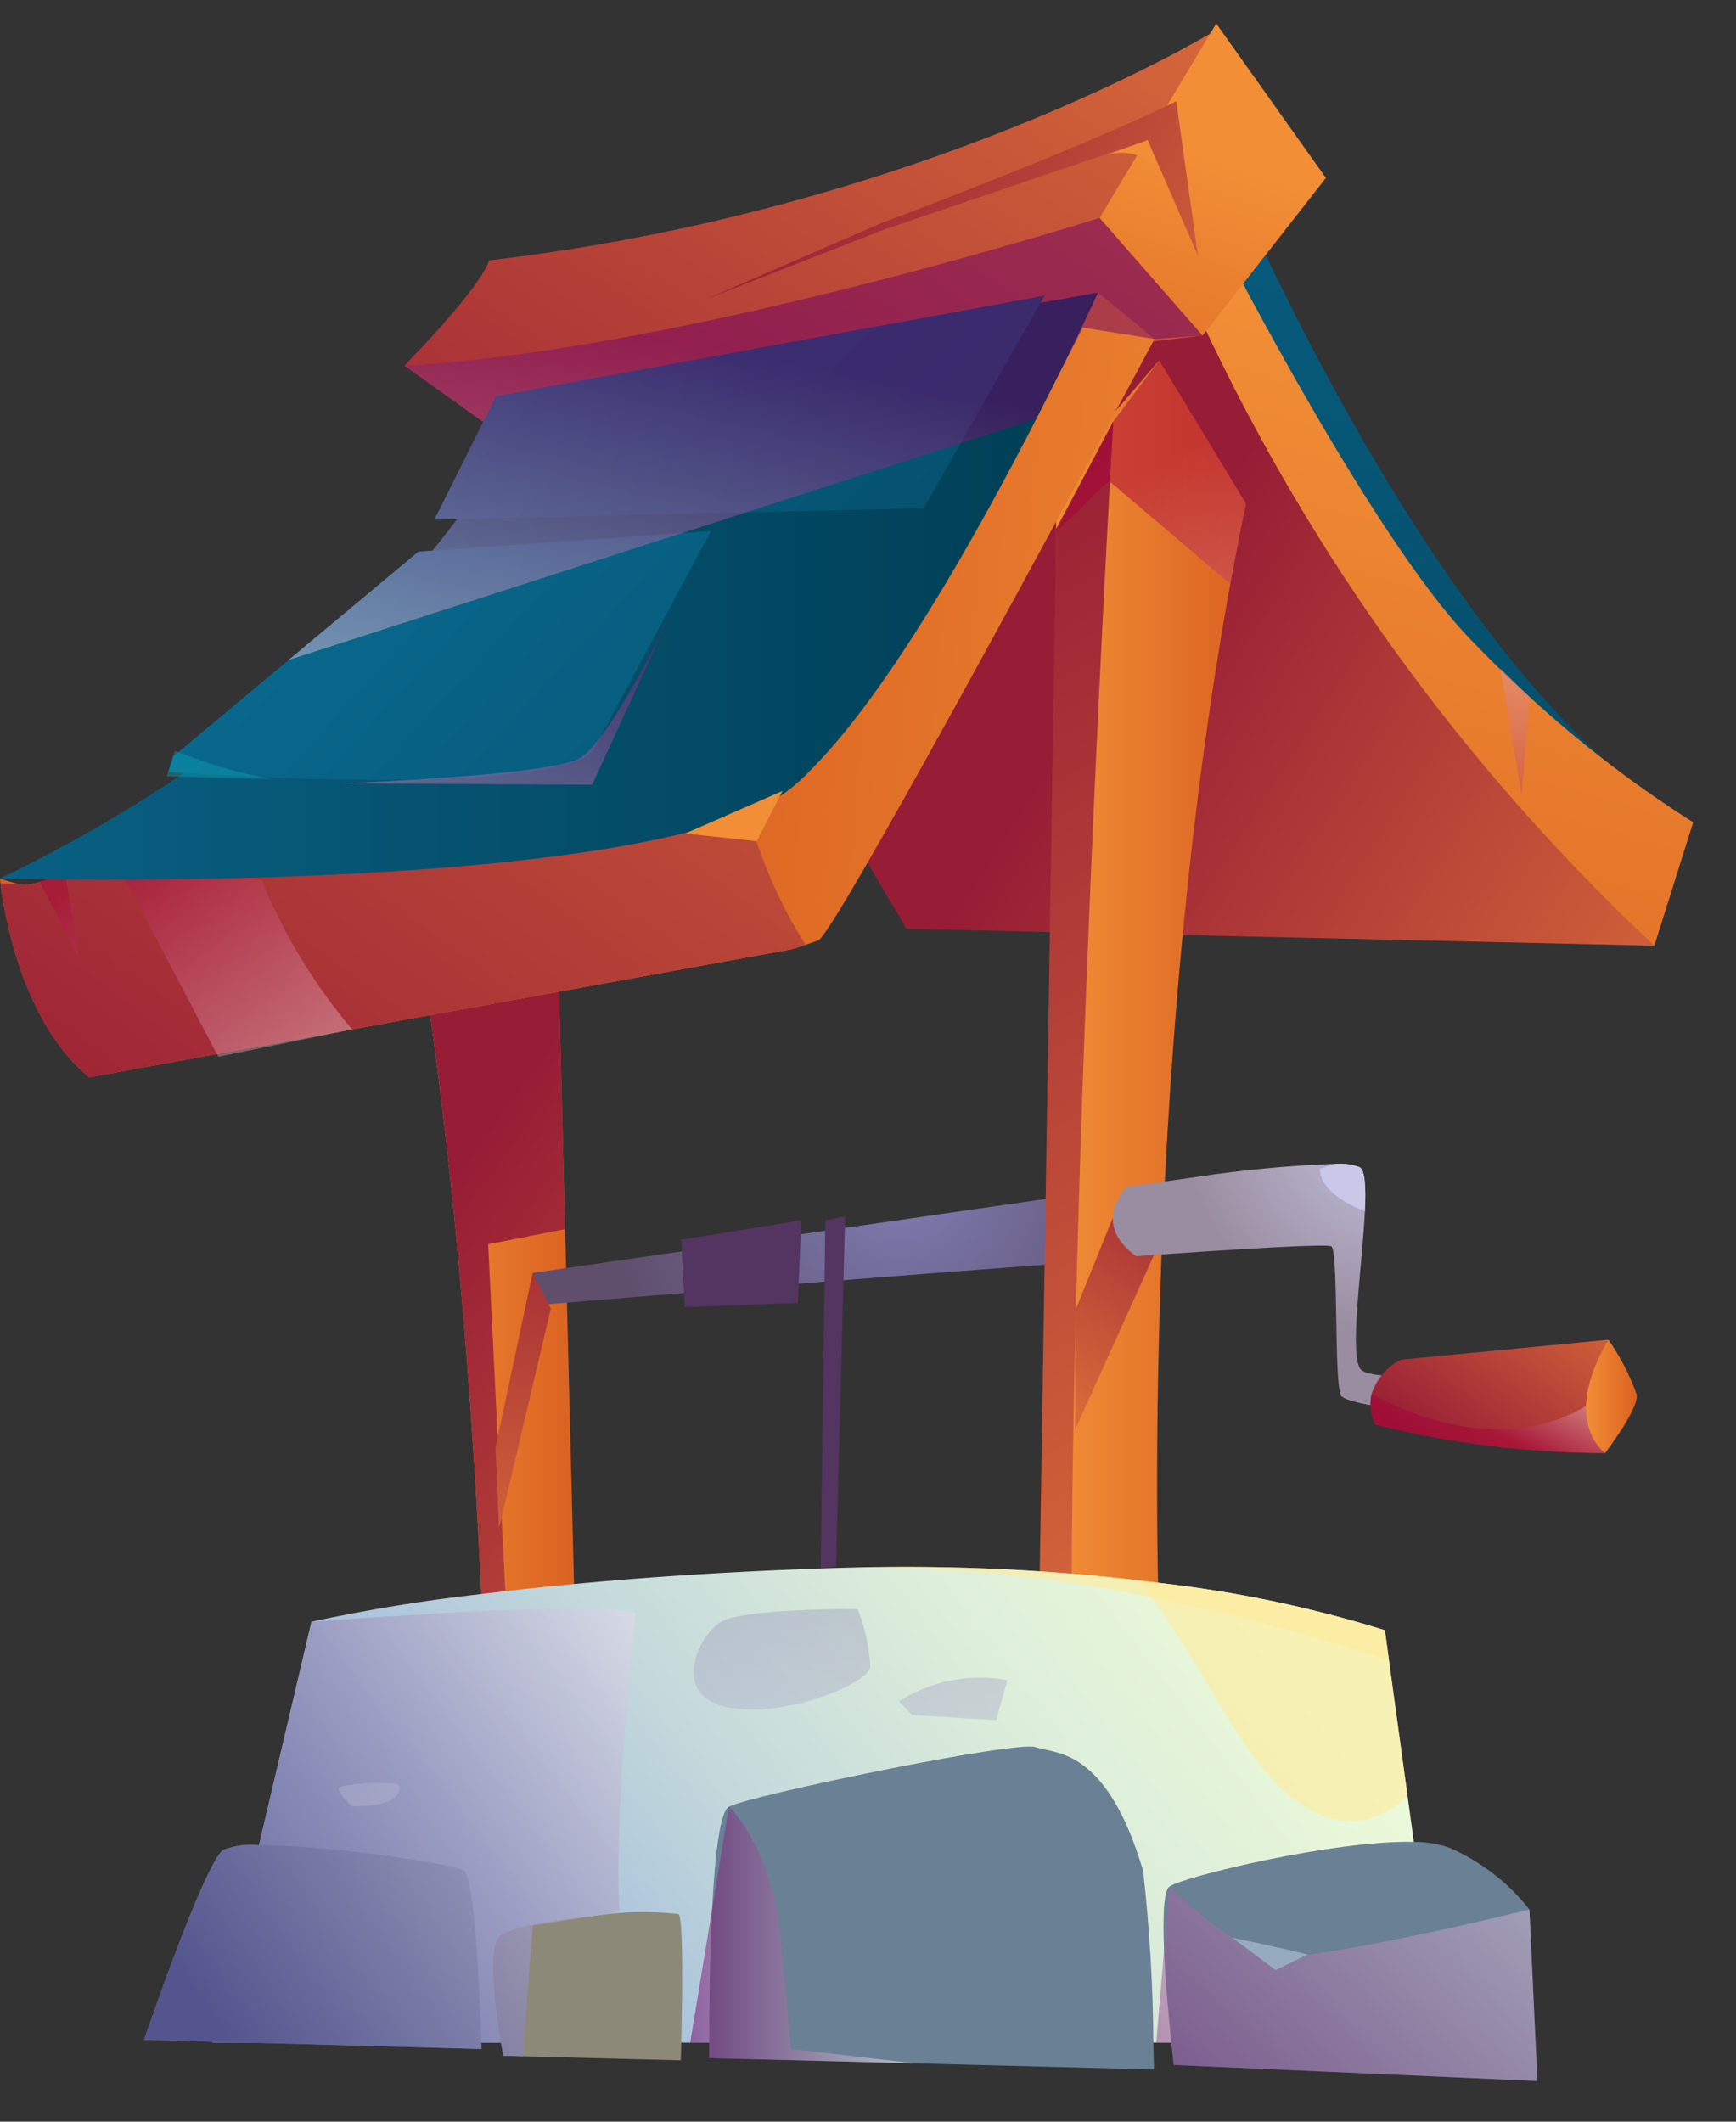 <svg width="27" height="33" viewBox="0 0 27 33" fill="none" xmlns="http://www.w3.org/2000/svg">
<rect x="0" y="0" width="27" height="33" fill="#333333" stroke="none"/>
<path d="M18.485 1.293C22.625 11.147 26.085 12.647 26.085 12.647L22.067 9.874L18.418 3.638L18.485 1.293Z" fill="url(#paint0_linear_1472_4281)"/>
<path d="M8.96 25.934L7.538 26.144C7.538 26.144 7.534 26.005 7.525 25.751C7.471 24.232 7.224 18.602 6.397 13.927C6.299 13.377 6.194 12.839 6.08 12.324L8.64 13.206L8.66 13.99L8.789 19.117L8.96 25.934Z" fill="url(#paint1_linear_1472_4281)"/>
<path d="M7.592 19.353L7.911 25.806L7.525 25.751C7.471 24.232 7.224 18.601 6.397 13.927L8.66 13.99L8.789 19.117L7.592 19.353Z" fill="url(#paint2_linear_1472_4281)"/>
<path d="M16.273 19.128L17.285 19.595C13.734 19.848 8.392 20.296 8.392 20.296L8.284 19.798L17.06 18.533L16.273 19.128Z" fill="url(#paint3_radial_1472_4281)"/>
<path d="M25.729 14.709L14.098 14.446L8.925 5.7L18.276 4.26L25.729 14.709Z" fill="url(#paint4_linear_1472_4281)"/>
<path d="M19.378 7.833C17.671 16.034 18.027 25.22 18.027 25.22L16.391 25.913L16.427 7.472L18.027 5.607L19.378 7.833Z" fill="url(#paint5_linear_1472_4281)"/>
<path d="M26.334 12.79L25.73 14.709C22.791 11.959 20.405 8.672 18.702 5.024L19.093 3.958C19.093 3.958 21.338 8.328 22.825 9.897C23.084 10.169 23.342 10.424 23.596 10.662C23.661 10.722 23.726 10.782 23.79 10.84C24.578 11.564 25.429 12.217 26.334 12.79Z" fill="url(#paint6_linear_1472_4281)"/>
<path d="M18.844 0.509L18.713 4.856L18.702 5.219L16.652 5.464L16.644 5.465L15.69 5.578L9.302 6.338L8.121 6.479L7.521 6.551L7.502 6.553L6.289 5.686C7.569 4.371 7.605 4.05 7.605 4.05C14.325 3.268 18.844 0.509 18.844 0.509Z" fill="url(#paint7_linear_1472_4281)"/>
<path d="M17.079 4.55L17.956 5.273C17.956 5.273 13.013 14.517 12.729 14.624C12.651 14.653 12.584 14.677 12.527 14.696C12.378 14.748 12.303 14.767 12.303 14.767L1.387 16.757C0.315 15.875 0.054 14.124 0.008 13.74C0.002 13.691 0 13.664 0 13.664C0.097 13.698 0.197 13.727 0.297 13.751C0.827 13.882 2.506 12.52 5.618 12.846C9.229 13.225 11.051 12.697 11.592 12.494C11.652 12.472 11.711 12.448 11.769 12.42L17.079 4.55Z" fill="url(#paint8_linear_1472_4281)"/>
<path d="M12.528 14.696C12.378 14.748 12.303 14.766 12.303 14.766L9.349 15.305L4.57 16.176L1.387 16.757C0.315 15.875 0.054 14.124 0.008 13.74L0.297 13.751C0.579 13.821 1.187 13.467 2.164 13.171C3.281 12.828 4.457 12.717 5.618 12.846C6.39 12.929 7.166 12.974 7.943 12.979C10.04 12.987 11.183 12.648 11.592 12.494C11.786 13.273 12.101 14.016 12.528 14.696Z" fill="url(#paint9_linear_1472_4281)"/>
<path d="M18.916 0.366L17.102 3.389L18.703 5.22L20.622 2.767L18.916 0.366Z" fill="url(#paint10_linear_1472_4281)"/>
<path style="mix-blend-mode:multiply" opacity="0.4" d="M5.476 16.011L3.396 16.437L1.814 13.427L0.498 13.486L1.221 14.885L0.991 13.431C2.108 13.088 3.283 12.978 4.445 13.107C5.323 13.198 3.396 13.682 4.069 13.684C4.411 14.53 4.886 15.315 5.476 16.011Z" fill="url(#paint11_linear_1472_4281)"/>
<path d="M17.078 4.55C17.078 4.55 16.917 4.904 16.644 5.465C16.6 5.554 16.553 5.648 16.505 5.748L16.503 5.751C15.655 7.464 14.02 10.558 12.626 11.958C12.382 12.222 12.092 12.439 11.769 12.597C8.676 13.913 0.001 13.664 0.001 13.664C0.993 13.185 1.949 12.637 2.864 12.022C3.776 11.41 4.634 10.721 5.428 9.962C5.887 9.522 6.32 9.055 6.725 8.564C6.864 8.395 6.992 8.231 7.11 8.074C7.492 7.572 7.83 7.039 8.121 6.479C8.235 6.253 8.284 6.127 8.284 6.127L9.092 5.982L16.185 4.71L17.078 4.55Z" fill="url(#paint12_linear_1472_4281)"/>
<path d="M16.676 26.855C16.569 19.247 17.316 6.553 17.316 6.553L16.427 8.224L16.142 26.286L16.676 26.855Z" fill="url(#paint13_linear_1472_4281)"/>
<path d="M11.058 8.259L10.763 8.809L9.209 11.709C9.209 11.709 8.773 12.29 4.065 12.086C3.692 12.07 3.292 12.049 2.864 12.023C2.782 12.018 2.7 12.012 2.616 12.007L2.693 11.764L2.772 11.699L4.488 10.266L6.506 8.58L6.724 8.564L10.463 8.301L10.607 8.291L11.058 8.259Z" fill="url(#paint14_linear_1472_4281)"/>
<path d="M16.249 4.598L16.185 4.71L15.69 5.578L14.941 6.893L14.364 7.904L11.608 7.969L10.285 8L7.11 8.074L6.756 8.082L7.521 6.551L7.715 6.162L9.053 5.917L16.249 4.598Z" fill="url(#paint15_linear_1472_4281)"/>
<path d="M10.655 12.965L11.769 13.084L12.172 12.301L10.655 12.965Z" fill="#F18E36"/>
<path style="mix-blend-mode:multiply" opacity="0.5" d="M18.702 5.219L17.956 5.273L16.842 5.096L16.652 5.464L16.505 5.748L16.503 5.751L16.107 6.517L14.941 6.893L11.608 7.968L10.608 8.291L10.481 8.332L5.428 9.962L4.488 10.265L6.507 8.58L6.725 8.564C6.864 8.395 6.992 8.231 7.11 8.074L6.756 8.082L7.521 6.551L7.502 6.553L6.289 5.686C10.591 5.461 17.102 3.389 17.102 3.389L17.913 4.316L18.702 5.219Z" fill="url(#paint16_linear_1472_4281)"/>
<path d="M18.294 1.575C16.782 2.322 13.689 3.478 13.689 3.478L10.987 4.651L13.76 3.567L17.849 2.18L18.631 3.975L18.294 1.575Z" fill="url(#paint17_linear_1472_4281)"/>
<path d="M17.221 2.405C17.359 2.37 17.503 2.368 17.641 2.401C17.78 2.434 17.908 2.501 18.015 2.595L17.849 2.18L17.221 2.405Z" fill="#F18E36"/>
<path d="M22.418 31.77H3.306L3.31 31.756L4.028 28.699L4.844 25.224C5.717 25.035 6.598 24.892 7.486 24.793C7.915 24.74 8.395 24.687 8.927 24.637C9.212 24.61 9.511 24.584 9.825 24.559C10.736 24.488 11.771 24.428 12.928 24.39C13.24 24.38 13.544 24.373 13.841 24.372C14.678 24.366 15.456 24.392 16.172 24.44C16.247 24.445 16.32 24.45 16.394 24.456C16.486 24.462 16.577 24.469 16.667 24.477C17.024 24.506 17.363 24.54 17.684 24.578C17.795 24.591 17.905 24.604 18.011 24.618C19.207 24.752 20.389 24.999 21.539 25.356L21.603 25.828L21.889 27.913L21.99 28.649L22.184 30.067L22.418 31.77Z" fill="url(#paint18_linear_1472_4281)"/>
<path d="M7.488 31.869L3.861 31.77L3.31 31.756L2.24 31.727C2.24 31.727 3.16 29.024 3.467 28.775C3.645 28.705 3.837 28.679 4.028 28.699C5.047 28.7 7.055 28.984 7.215 29.095C7.396 29.221 7.47 31.292 7.485 31.77C7.487 31.833 7.488 31.869 7.488 31.869Z" fill="#698095"/>
<path d="M10.596 31.77C10.592 31.939 10.588 32.046 10.588 32.046L8.13 31.983L7.828 31.975C7.828 31.975 7.813 31.896 7.791 31.77C7.718 31.337 7.575 30.346 7.76 30.126C7.88 29.984 8.559 29.867 9.218 29.801C9.66 29.732 10.11 29.721 10.554 29.77C10.634 29.853 10.61 31.183 10.596 31.77Z" fill="#8D8979"/>
<path d="M17.948 32.188L14.217 32.092L11.031 32.011C11.031 32.011 11.031 31.922 11.031 31.77C11.03 31.36 11.035 30.493 11.075 29.703C11.116 28.898 11.193 28.175 11.338 28.1C11.679 27.922 15.8 27.068 16.107 27.175C16.414 27.282 17.209 27.175 17.778 29.095C17.879 29.983 17.932 30.877 17.938 31.77C17.945 32.024 17.948 32.188 17.948 32.188Z" fill="#698095"/>
<path d="M23.911 32.366L18.255 32.117C18.255 32.117 18.239 31.981 18.217 31.77C18.18 31.411 18.126 30.832 18.104 30.328C18.084 29.834 18.096 29.412 18.187 29.344C18.387 29.194 20.758 28.617 21.99 28.649C22.178 28.647 22.365 28.677 22.542 28.739C23.03 28.951 23.458 29.281 23.787 29.7L23.911 32.366Z" fill="#698095"/>
<path style="mix-blend-mode:multiply" opacity="0.5" d="M12.303 31.869L14.217 32.092L11.031 32.011C11.031 32.011 11.03 31.922 11.03 31.77H10.735L11.074 29.703L11.338 28.1C11.982 28.775 12.124 29.948 12.124 29.948L12.294 31.77L12.303 31.869Z" fill="url(#paint19_linear_1472_4281)"/>
<path style="mix-blend-mode:multiply" opacity="0.5" d="M23.911 32.367L18.255 32.117C18.255 32.117 18.239 31.982 18.217 31.771H17.983L18.104 30.329L18.187 29.344C18.187 29.344 19.129 30.269 19.733 30.411C20.057 30.487 21.197 30.278 22.184 30.067C23.042 29.884 23.787 29.7 23.787 29.7L23.911 32.367Z" fill="url(#paint20_linear_1472_4281)"/>
<path d="M19.165 30.138C19.911 30.292 20.338 30.399 20.338 30.399L19.84 30.642L19.165 30.138Z" fill="#96ACBE"/>
<path style="mix-blend-mode:multiply" opacity="0.8" d="M9.884 25.095C9.476 24.864 4.845 25.224 4.845 25.224L4.028 28.699C3.837 28.679 3.645 28.705 3.467 28.775C3.16 29.024 2.24 31.727 2.24 31.727L3.31 31.756L3.307 31.77H3.861L7.488 31.869C7.488 31.869 7.487 31.833 7.485 31.77H7.791C7.813 31.896 7.828 31.975 7.828 31.975L8.13 31.983L8.146 31.77L8.284 29.948L9.218 29.801L9.636 29.735C9.636 29.735 9.519 28.489 9.884 25.095Z" fill="url(#paint21_linear_1472_4281)"/>
<path d="M17.434 18.63L16.723 20.384V22.233L18.05 19.294L17.434 18.63Z" fill="url(#paint22_linear_1472_4281)"/>
<path d="M24.053 21.273L23.947 22.091C23.947 22.091 20.96 21.949 20.853 21.699C20.747 21.451 20.818 19.53 20.711 19.388C20.676 19.342 19.389 19.417 17.67 19.538C17.371 19.323 17.113 18.966 17.512 18.464L18.66 18.298C19.361 18.194 20.067 18.128 20.774 18.102C20.902 18.093 21.03 18.111 21.15 18.156C21.233 18.208 21.245 18.477 21.228 18.84C21.186 19.716 20.972 21.132 21.173 21.308C21.457 21.557 24.053 21.273 24.053 21.273Z" fill="url(#paint23_radial_1472_4281)"/>
<path d="M25.016 20.838L24.974 22.268L24.965 22.6C23.761 22.598 22.562 22.45 21.393 22.16C21.318 22.013 21.296 21.845 21.331 21.685C21.406 21.454 21.568 21.261 21.783 21.148L25.016 20.838Z" fill="url(#paint24_linear_1472_4281)"/>
<path d="M21.228 18.84C20.935 18.725 20.535 18.509 20.527 18.18L20.774 18.102C20.902 18.093 21.03 18.111 21.15 18.156C21.233 18.208 21.245 18.477 21.228 18.84Z" fill="#CAC8E8"/>
<path d="M10.596 19.282L12.462 18.98L12.409 20.266L10.649 20.331L10.596 19.282Z" fill="#543460"/>
<path d="M12.836 18.985L12.764 24.39L13.002 24.366L13.144 18.915L12.836 18.985Z" fill="#543460"/>
<path style="mix-blend-mode:multiply" opacity="0.4" d="M23.79 10.84L23.667 12.363L23.335 10.395C23.4 10.456 23.726 10.782 23.79 10.84Z" fill="url(#paint25_linear_1472_4281)"/>
<path style="mix-blend-mode:multiply" opacity="0.5" d="M5.322 12.183L9.209 12.206L10.465 9.48C10.465 9.48 9.493 11.543 8.996 11.803C8.498 12.064 5.322 12.183 5.322 12.183Z" fill="url(#paint26_linear_1472_4281)"/>
<path style="mix-blend-mode:multiply" opacity="0.5" d="M19.129 9.077L17.245 7.477L16.427 8.278L17.316 6.553L18.027 5.607L19.378 7.833L19.129 9.077Z" fill="url(#paint27_linear_1472_4281)"/>
<path style="mix-blend-mode:multiply" opacity="0.5" d="M24.974 22.268L24.965 22.6C23.761 22.598 22.562 22.45 21.393 22.16C21.318 22.013 21.296 21.845 21.331 21.685C23.553 22.852 24.782 21.783 24.782 21.783L24.974 22.268Z" fill="url(#paint28_linear_1472_4281)"/>
<path d="M25.016 20.838C24.265 22.108 24.964 22.6 24.964 22.6C24.964 22.6 25.483 21.926 25.457 21.693C25.349 21.39 25.201 21.102 25.016 20.838Z" fill="url(#paint29_linear_1472_4281)"/>
<g style="mix-blend-mode:screen" opacity="0.4">
<path d="M4.262 12.116L2.779 12.08L2.595 12.075L2.616 12.007L2.693 11.764L2.72 11.679L2.772 11.698C2.903 11.749 3.025 11.793 3.14 11.832C3.442 11.938 3.751 12.023 4.065 12.086C4.196 12.111 4.262 12.116 4.262 12.116Z" fill="#0CA8B8"/>
</g>
<g style="mix-blend-mode:multiply" opacity="0.4">
<path fill-rule="evenodd" clip-rule="evenodd" d="M5.474 28.092C6.294 28.112 6.241 27.779 6.18 27.745C5.883 27.715 5.584 27.73 5.292 27.789C5.193 27.844 5.474 28.092 5.474 28.092Z" fill="url(#paint30_linear_1472_4281)"/>
<path fill-rule="evenodd" clip-rule="evenodd" d="M11.314 26.554C12.163 26.735 13.495 26.199 13.535 25.929C13.519 25.619 13.453 25.315 13.339 25.027C13.339 25.027 11.526 25.01 11.191 25.238C10.857 25.466 10.424 26.364 11.314 26.554Z" fill="url(#paint31_linear_1472_4281)"/>
<path fill-rule="evenodd" clip-rule="evenodd" d="M13.982 26.462C14.482 26.142 15.084 26.025 15.668 26.133L15.493 26.754L14.187 26.676L13.982 26.462Z" fill="url(#paint32_linear_1472_4281)"/>
</g>
<g style="mix-blend-mode:screen" opacity="0.6">
<path d="M21.889 27.913C21.741 28.087 21.544 28.214 21.324 28.278C21.103 28.341 20.869 28.338 20.65 28.269C19.455 27.85 18.972 26.257 17.898 24.845C17.829 24.755 17.759 24.666 17.684 24.578C17.795 24.591 17.905 24.604 18.011 24.618C19.207 24.752 20.389 24.999 21.539 25.356L21.603 25.828L21.889 27.913Z" fill="#FFEB9B"/>
</g>
<g style="mix-blend-mode:screen" opacity="0.6">
<path d="M21.539 25.356L21.604 25.828C20.39 25.425 19.152 25.097 17.898 24.845C16.487 24.544 15.049 24.388 13.606 24.379L13.841 24.372C14.678 24.366 15.456 24.392 16.172 24.44C16.247 24.445 16.32 24.45 16.394 24.456C16.486 24.462 16.577 24.469 16.667 24.477C17.024 24.506 17.363 24.54 17.684 24.578C17.795 24.591 17.905 24.604 18.011 24.618C19.207 24.752 20.389 24.999 21.539 25.356Z" fill="#FFEB9B"/>
</g>
<path d="M8.284 19.798L7.706 22.519L7.762 23.769L8.567 20.352L8.284 19.798Z" fill="url(#paint33_linear_1472_4281)"/>
<defs>
<linearGradient id="paint0_linear_1472_4281" x1="23.773" y1="1.94" x2="18.407" y2="20.082" gradientUnits="userSpaceOnUse">
<stop stop-color="#096083"/>
<stop offset="1" stop-color="#003E54"/>
</linearGradient>
<linearGradient id="paint1_linear_1472_4281" x1="6.08" y1="19.234" x2="8.96" y2="19.234" gradientUnits="userSpaceOnUse">
<stop stop-color="#F18E36"/>
<stop offset="1" stop-color="#DB6221"/>
</linearGradient>
<linearGradient id="paint2_linear_1472_4281" x1="15.335" y1="25.17" x2="6.588" y2="18.77" gradientUnits="userSpaceOnUse">
<stop offset="0.022" stop-color="#D86A39"/>
<stop offset="0.994" stop-color="#971C36"/>
</linearGradient>
<radialGradient id="paint3_radial_1472_4281" cx="0" cy="0" r="1" gradientUnits="userSpaceOnUse" gradientTransform="translate(13.973 18.298) scale(4.497 4.497)">
<stop stop-color="#7E7EB4"/>
<stop offset="1" stop-color="#604E6D"/>
</radialGradient>
<linearGradient id="paint4_linear_1472_4281" x1="26.882" y1="16.143" x2="17.347" y2="10.09" gradientUnits="userSpaceOnUse">
<stop offset="0.022" stop-color="#D86A39"/>
<stop offset="0.994" stop-color="#971C36"/>
</linearGradient>
<linearGradient id="paint5_linear_1472_4281" x1="16.391" y1="15.76" x2="19.378" y2="15.76" gradientUnits="userSpaceOnUse">
<stop stop-color="#F18E36"/>
<stop offset="1" stop-color="#DB6221"/>
</linearGradient>
<linearGradient id="paint6_linear_1472_4281" x1="23.404" y1="5.793" x2="19.643" y2="19.011" gradientUnits="userSpaceOnUse">
<stop stop-color="#F18E36"/>
<stop offset="1" stop-color="#DB6221"/>
</linearGradient>
<linearGradient id="paint7_linear_1472_4281" x1="17.319" y1="-1.839" x2="7.76" y2="12.613" gradientUnits="userSpaceOnUse">
<stop offset="0.022" stop-color="#D86A39"/>
<stop offset="0.994" stop-color="#971C36"/>
</linearGradient>
<linearGradient id="paint8_linear_1472_4281" x1="22.088" y1="11.673" x2="9.981" y2="10.713" gradientUnits="userSpaceOnUse">
<stop stop-color="#F18E36"/>
<stop offset="1" stop-color="#DB6221"/>
</linearGradient>
<linearGradient id="paint9_linear_1472_4281" x1="13.751" y1="3.989" x2="1.823" y2="20.295" gradientUnits="userSpaceOnUse">
<stop offset="0.022" stop-color="#D86A39"/>
<stop offset="0.994" stop-color="#971C36"/>
</linearGradient>
<linearGradient id="paint10_linear_1472_4281" x1="19.03" y1="2.568" x2="17.288" y2="7.866" gradientUnits="userSpaceOnUse">
<stop stop-color="#F18E36"/>
<stop offset="1" stop-color="#DB6221"/>
</linearGradient>
<linearGradient id="paint11_linear_1472_4281" x1="4.942" y1="17.583" x2="2.346" y2="12.961" gradientUnits="userSpaceOnUse">
<stop stop-color="white"/>
<stop offset="0.983" stop-color="#A80038"/>
</linearGradient>
<linearGradient id="paint12_linear_1472_4281" x1="0.001" y1="9.117" x2="17.078" y2="9.117" gradientUnits="userSpaceOnUse">
<stop stop-color="#096083"/>
<stop offset="1" stop-color="#003E54"/>
</linearGradient>
<linearGradient id="paint13_linear_1472_4281" x1="21.358" y1="24.677" x2="12.238" y2="8.41" gradientUnits="userSpaceOnUse">
<stop offset="0.022" stop-color="#D86A39"/>
<stop offset="0.994" stop-color="#971C36"/>
</linearGradient>
<linearGradient id="paint14_linear_1472_4281" x1="4.778" y1="8.238" x2="17.593" y2="20.032" gradientUnits="userSpaceOnUse">
<stop stop-color="#0A698F"/>
<stop offset="1" stop-color="#004760"/>
</linearGradient>
<linearGradient id="paint15_linear_1472_4281" x1="8.766" y1="3.821" x2="21.708" y2="15.732" gradientUnits="userSpaceOnUse">
<stop stop-color="#096083"/>
<stop offset="1" stop-color="#003E54"/>
</linearGradient>
<linearGradient id="paint16_linear_1472_4281" x1="11.998" y1="5.589" x2="10.553" y2="13.312" gradientUnits="userSpaceOnUse">
<stop stop-color="#700065"/>
<stop offset="1" stop-color="white"/>
</linearGradient>
<linearGradient id="paint17_linear_1472_4281" x1="19.615" y1="6.066" x2="12.305" y2="1.727" gradientUnits="userSpaceOnUse">
<stop offset="0.022" stop-color="#D86A39"/>
<stop offset="0.994" stop-color="#971C36"/>
</linearGradient>
<linearGradient id="paint18_linear_1472_4281" x1="9.592" y1="31.618" x2="21.326" y2="22.552" gradientUnits="userSpaceOnUse">
<stop stop-color="#A6BFDC"/>
<stop offset="0.254" stop-color="#C4D9DB"/>
<stop offset="0.51" stop-color="#DBECDA"/>
<stop offset="0.752" stop-color="#E9F8D9"/>
<stop offset="0.961" stop-color="#EEFCD9"/>
</linearGradient>
<linearGradient id="paint19_linear_1472_4281" x1="10.735" y1="30.096" x2="14.217" y2="30.096" gradientUnits="userSpaceOnUse">
<stop stop-color="#700065"/>
<stop offset="1" stop-color="white"/>
</linearGradient>
<linearGradient id="paint20_linear_1472_4281" x1="17.237" y1="34.825" x2="24.988" y2="26.754" gradientUnits="userSpaceOnUse">
<stop stop-color="#700065"/>
<stop offset="1" stop-color="white"/>
</linearGradient>
<linearGradient id="paint21_linear_1472_4281" x1="3.044" y1="31.005" x2="12.34" y2="24.522" gradientUnits="userSpaceOnUse">
<stop stop-color="#4F4A8C"/>
<stop offset="1" stop-color="white"/>
</linearGradient>
<linearGradient id="paint22_linear_1472_4281" x1="16.227" y1="21.761" x2="18.698" y2="17.903" gradientUnits="userSpaceOnUse">
<stop offset="0.022" stop-color="#D86A39"/>
<stop offset="0.994" stop-color="#971C36"/>
</linearGradient>
<radialGradient id="paint23_radial_1472_4281" cx="0" cy="0" r="1" gradientUnits="userSpaceOnUse" gradientTransform="translate(21.885 17.268) scale(3.525)">
<stop stop-color="#CAC8E8"/>
<stop offset="1" stop-color="#9A8DA0"/>
</radialGradient>
<linearGradient id="paint24_linear_1472_4281" x1="24.687" y1="19.867" x2="22.627" y2="22.861" gradientUnits="userSpaceOnUse">
<stop offset="0.022" stop-color="#D86A39"/>
<stop offset="0.994" stop-color="#971C36"/>
</linearGradient>
<linearGradient id="paint25_linear_1472_4281" x1="24.162" y1="8.611" x2="22.99" y2="13.519" gradientUnits="userSpaceOnUse">
<stop stop-color="white"/>
<stop offset="0.983" stop-color="#A80038"/>
</linearGradient>
<linearGradient id="paint26_linear_1472_4281" x1="8.584" y1="8.499" x2="6.095" y2="16.913" gradientUnits="userSpaceOnUse">
<stop stop-color="#700065"/>
<stop offset="1" stop-color="white"/>
</linearGradient>
<linearGradient id="paint27_linear_1472_4281" x1="21.939" y1="14.557" x2="17.495" y2="7.375" gradientUnits="userSpaceOnUse">
<stop stop-color="white"/>
<stop offset="0.983" stop-color="#A80038"/>
</linearGradient>
<linearGradient id="paint28_linear_1472_4281" x1="23.743" y1="20.872" x2="23.095" y2="22.255" gradientUnits="userSpaceOnUse">
<stop stop-color="white"/>
<stop offset="0.983" stop-color="#A80038"/>
</linearGradient>
<linearGradient id="paint29_linear_1472_4281" x1="24.668" y1="21.719" x2="25.458" y2="21.719" gradientUnits="userSpaceOnUse">
<stop stop-color="#F18E36"/>
<stop offset="1" stop-color="#DB6221"/>
</linearGradient>
<linearGradient id="paint30_linear_1472_4281" x1="13.194" y1="20.353" x2="12.463" y2="33.445" gradientUnits="userSpaceOnUse">
<stop stop-color="#4F4A8C"/>
<stop offset="1" stop-color="white"/>
</linearGradient>
<linearGradient id="paint31_linear_1472_4281" x1="17.979" y1="19.95" x2="17.248" y2="33.042" gradientUnits="userSpaceOnUse">
<stop stop-color="#4F4A8C"/>
<stop offset="1" stop-color="white"/>
</linearGradient>
<linearGradient id="paint32_linear_1472_4281" x1="21.181" y1="20.129" x2="20.451" y2="33.22" gradientUnits="userSpaceOnUse">
<stop stop-color="#4F4A8C"/>
<stop offset="1" stop-color="white"/>
</linearGradient>
<linearGradient id="paint33_linear_1472_4281" x1="7.477" y1="24.762" x2="8.838" y2="17.901" gradientUnits="userSpaceOnUse">
<stop offset="0.022" stop-color="#D86A39"/>
<stop offset="0.994" stop-color="#971C36"/>
</linearGradient>
</defs>
</svg>
